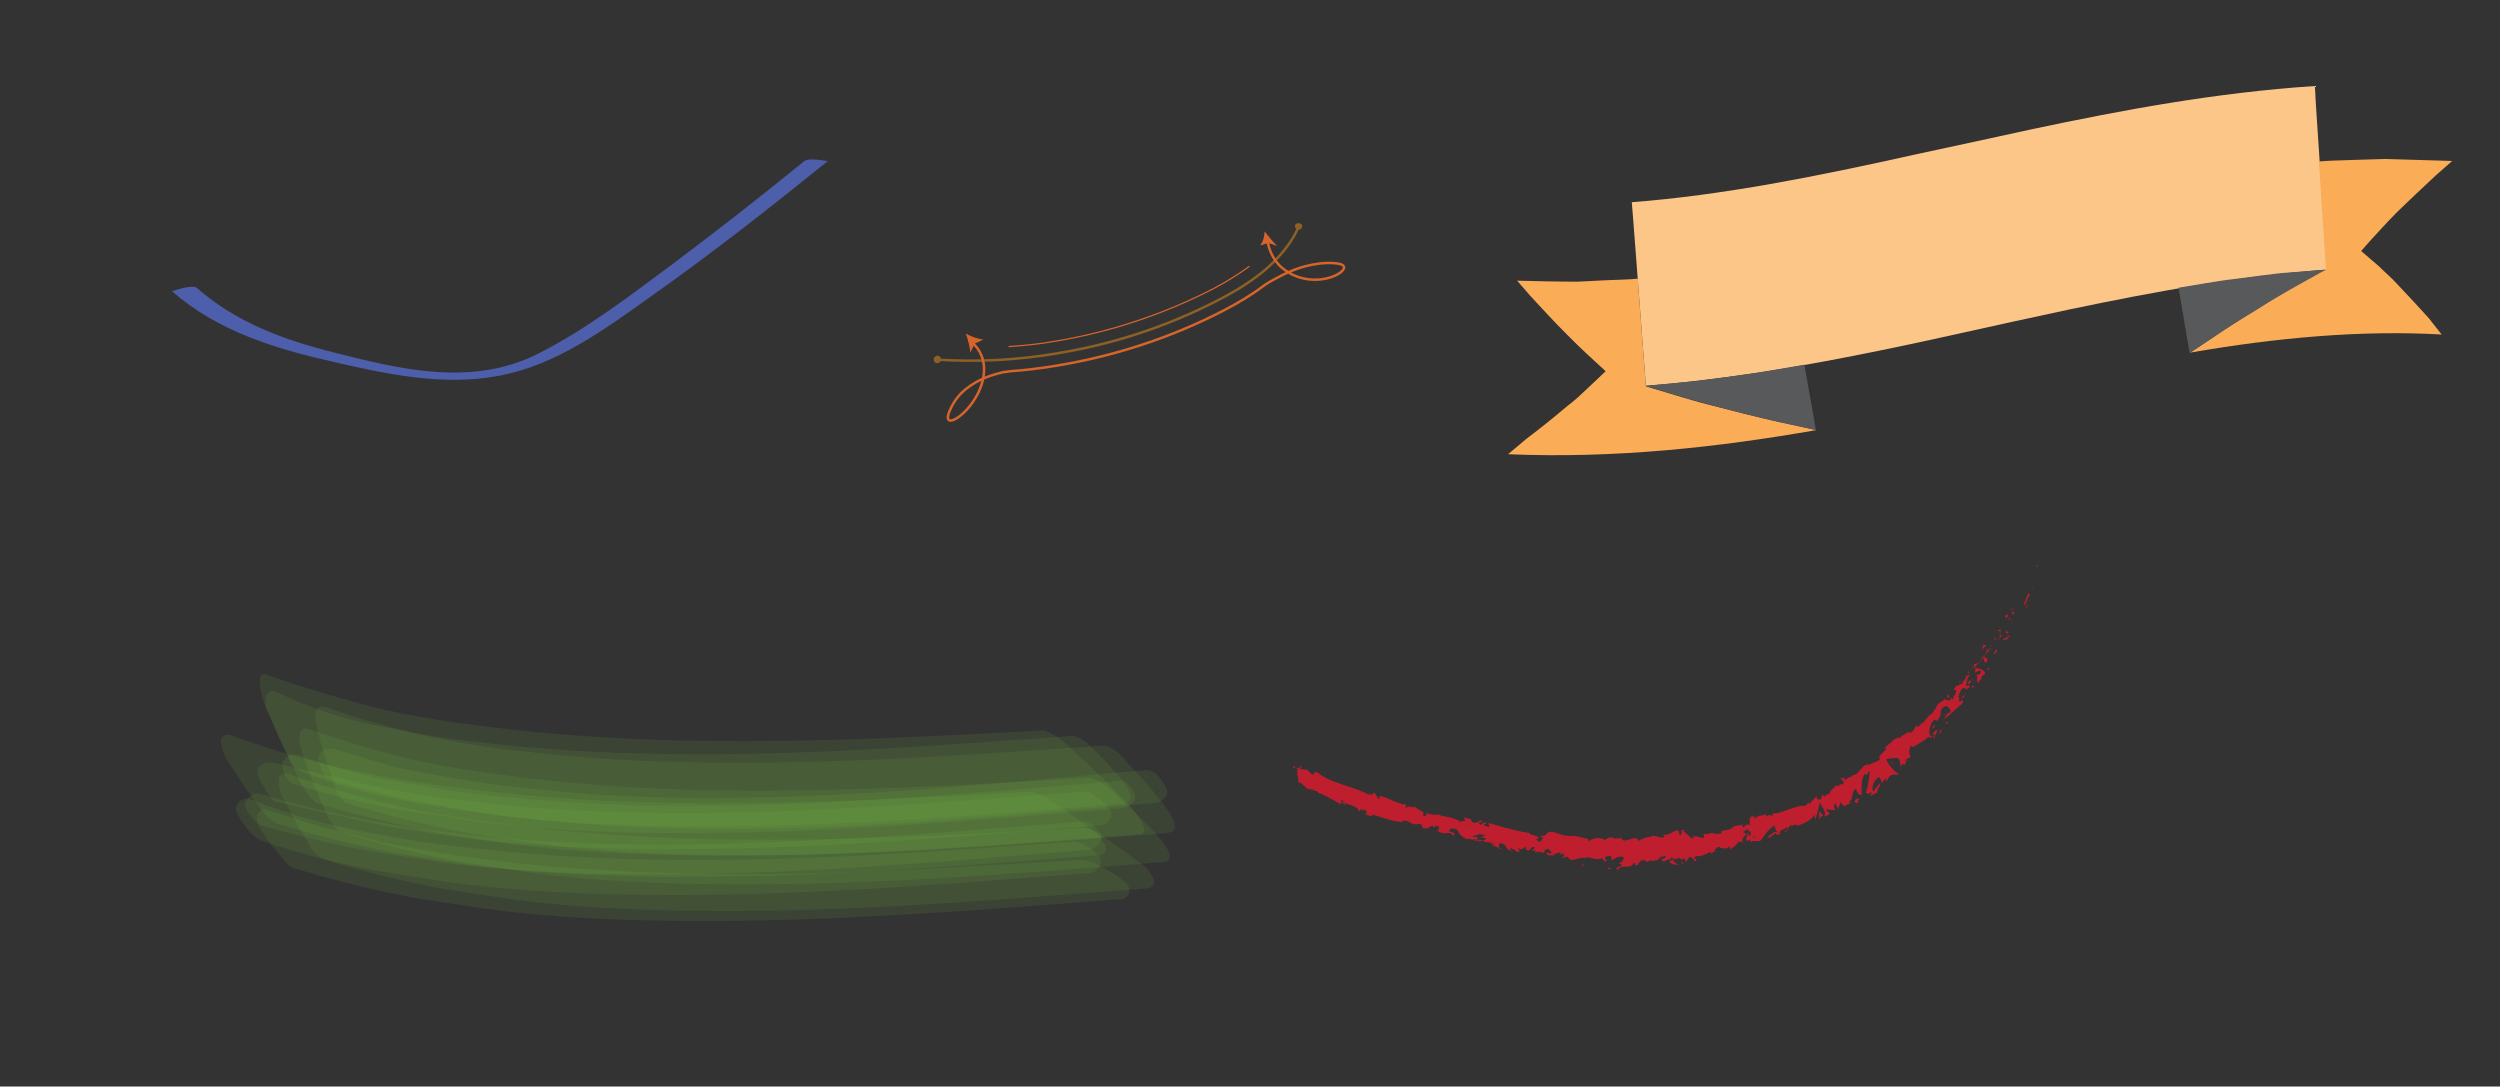 <?xml version="1.0" encoding="utf-8"?>
<!-- Generator: Adobe Illustrator 21.0.2, SVG Export Plug-In . SVG Version: 6.00 Build 0)  -->
<svg version="1.1" id="Layer_1" xmlns="http://www.w3.org/2000/svg" xmlns:xlink="http://www.w3.org/1999/xlink" x="0px" y="0px"
	 viewBox="0 0 497 216" style="enable-background:new 0 0 497 216;" xml:space="preserve">
<rect x="0" y="0" width="497" height="216" fill="#333333" stroke="none"/>
<style type="text/css">
	.st0{fill:none;stroke:#D7642A;stroke-width:0.25;stroke-linecap:round;stroke-linejoin:round;}
	.st1{fill:none;stroke:#8D6025;stroke-width:0.5;stroke-linecap:round;stroke-linejoin:round;}
	.st2{fill:#8D6025;}
	.st3{fill:none;stroke:#D7642A;stroke-width:0.5;}
	.st4{fill:#D7642A;}
	.st5{fill:#BE1E2D;}
	.st6{opacity:0.109;fill:#7AC143;}
	.st7{fill:#4D5EAB;}
	.st8{fill:#FAAC56;}
	.st9{fill:#FDC689;}
	.st10{fill:#58595B;}
	.st11{fill:none;stroke:#FFFFFF;stroke-miterlimit:10;}
</style>
<g>
	<g>
		<path class="st0" d="M248.3,53c-2.2,1.6-4.6,3.1-7.1,4.4c-9.9,5.1-20.7,8.7-31.8,10.5c-2.9,0.5-5.8,0.8-8.8,1"/>
		<g>
			<g>
				<path class="st1" d="M258.2,45c-1.3,3.1-3.6,5.9-6.4,8.4c-2.8,2.4-6,4.4-9.5,6.2c-10.2,5.3-21.2,8.9-32.5,10.7
					c-7.7,1.3-15.6,1.7-23.5,1.2"/>
				<g>
					<path class="st2" d="M257.5,44.7c0.1-0.3,0.6-0.4,0.9-0.3c0.4,0.1,0.6,0.5,0.4,0.9c-0.1,0.3-0.6,0.5-0.9,0.3
						C257.5,45.4,257.3,45,257.5,44.7z"/>
				</g>
				<g>
					<path class="st2" d="M186.4,70.7c-0.4,0-0.7,0.3-0.8,0.7c0,0.4,0.3,0.8,0.7,0.8c0.4,0,0.8-0.3,0.8-0.7
						C187.1,71.1,186.8,70.7,186.4,70.7z"/>
				</g>
			</g>
		</g>
		<g>
			<g>
				<path class="st3" d="M252,48l0.1,0.5c0.5,2.2,1.7,4.1,3.5,5.3c1.8,1.3,4.1,1.9,6.3,1.8c2.2-0.1,4.1-0.9,4.9-1.7
					c0.8-0.8,0.5-1.5-1.8-1.6c-2-0.1-3.8,0.2-5.4,0.6c-1.6,0.4-3,1-4.3,1.6c-1.2,0.6-2.3,1.2-3,1.6c-0.7,0.4-1.2,0.8-1.2,0.8
					c-2.4,1.8-5.1,3.4-7.8,4.8c-10.4,5.4-21.7,9.1-33.3,11c-3,0.5-6.1,0.9-9.2,1.1c0,0-0.5,0.1-1.4,0.2c-0.9,0.2-2,0.5-3.3,1
					c-1.3,0.5-2.6,1.2-3.9,2.2c-1.3,1-2.4,2.3-3.2,4c-1.9,3.9,1.4,2.6,3.9-0.6c2.6-3.3,4.2-8.5,0.8-12.1l-0.4-0.4"/>
				<g>
					<path class="st4" d="M251.4,46c0,0.9-0.3,2.1-0.9,2.8c0.5-0.1,1-0.3,1.6-0.5c0.6,0.2,1.2,0.4,1.8,0.6
						C253.1,48.1,252.1,46.9,251.4,46z"/>
				</g>
				<g>
					<path class="st4" d="M192,66.3c1,0.6,2.4,1.1,3.5,1.2l-1.7,0.8l-0.9,1.8C192.8,68.9,192.4,67.4,192,66.3z"/>
				</g>
			</g>
		</g>
	</g>
</g>
<g>
	<g>
		<g>
			<g>
				<g>
					<path class="st5" d="M405.1,112.7c0.1-0.2-0.3-0.3-0.3-0.4C404.7,112.7,405.2,112.7,405.1,112.7z"/>
					<path class="st5" d="M404.1,116.9l-0.1-0.1c0,0.3,0.1,0.5,0.1,0.7C404.1,117.3,404.1,117.1,404.1,116.9z"/>
					<path class="st5" d="M402.2,120.3c0.8,0,0.6-1.3,1.2-1.8l0.2,0l-0.3-0.6C402.8,118.7,402.6,119.9,402.2,120.3z"/>
					<path class="st5" d="M399.8,121.3c0.3,0,0,0.5,0.3-0.4c-0.1,0-0.1,0-0.1,0C400,121.1,399.9,121.2,399.8,121.3z"/>
					<path class="st5" d="M400,121C400.2,120.6,399.7,121.1,400,121L400,121z"/>
					<path class="st5" d="M399.1,122.7l0.1-0.6c-0.2,0-0.5,0.4-0.5,0.2C398.5,122.8,398.7,122.8,399.1,122.7z"/>
					<path class="st5" d="M399.3,123.4l0.1-0.3C399.3,123.1,399.2,123.1,399.3,123.4z"/>
					<path class="st5" d="M399.5,122.5l-0.1,0.6c0.1,0,0.3,0.1,0.1-0.3C399.6,123,399.5,122.8,399.5,122.5z"/>
					<path class="st5" d="M399.8,122.2c0.3-0.2,0.6-0.5,0.5,0.1C400.7,121.4,400.2,121.3,399.8,122.2z"/>
					<path class="st5" d="M402.7,120.8l0.4-0.3l0-0.4C403.1,120.4,402.5,120.8,402.7,120.8z"/>
					<path class="st5" d="M397,125.3c0.1,0.1,0.4,0.1,0.6,0.2l0.1-0.4C397.5,125.1,397.2,125.4,397,125.3z"/>
					<path class="st5" d="M397.6,125.4l-0.1,0.6C397.8,125.6,397.8,125.5,397.6,125.4z"/>
					<polygon class="st5" points="399.9,123.9 400,122.8 399.8,124.1 					"/>
					<polygon class="st5" points="395.7,127.1 395.6,126.7 395.7,127.5 					"/>
					<path class="st5" d="M394.9,128.4c-0.1-0.4-0.6,0-0.6-0.3c-0.2,0.4-0.2,0.8-0.2,1.2C394.2,128.9,394.4,128.6,394.9,128.4z"/>
					<path class="st5" d="M394,129.8c0-0.2,0-0.4,0.1-0.6C394,129.4,394,129.6,394,129.8z"/>
					<path class="st5" d="M396.9,126.9c-0.1,0-0.3-0.1-0.6,0.1l0.5,0.1C396.8,127,396.8,126.9,396.9,126.9z"/>
					<path class="st5" d="M396.7,127.1L396.7,127.1c-0.2,0.2-0.3,0.3-0.3,0.4C396.5,127.4,396.5,127.3,396.7,127.1z"/>
					<path class="st5" d="M396.9,126.8L396.9,126.8C396.9,126.9,396.9,126.9,396.9,126.8z"/>
					<path class="st5" d="M398.8,125c0,0.4-0.2,1.2,0.5,0.8C399.2,125.4,398.7,125.7,398.8,125z"/>
					<path class="st5" d="M397.5,126.9l0.4-0.5c-0.1-0.1-0.3-0.1-0.3-0.3L397.5,126.9z"/>
					<polygon class="st5" points="397.4,127.2 397.5,126.9 397.3,127.1 					"/>
					<path class="st5" d="M395,129.2c0,0.3-0.2,0.6-0.4,0.9c0.3-0.2,0.6-0.5,0.8-0.8C395.3,129.2,395.2,128.9,395,129.2z"/>
					<path class="st5" d="M395.9,128.2L395.9,128.2C395.9,128.3,395.9,128.2,395.9,128.2z"/>
					<polygon class="st5" points="392.6,132.7 392.7,132.7 392.6,132.7 					"/>
					<path class="st5" d="M395.5,129.3c0.2-0.2,0.2-0.4,0.2-0.6c-0.1,0.2-0.2,0.4-0.3,0.6C395.4,129.3,395.4,129.4,395.5,129.3z"/>
					<path class="st5" d="M393.6,130.7c0.2-0.1,0.3-0.1,0.5-0.2C393.9,130.5,393.5,130.6,393.6,130.7z"/>
					<path class="st5" d="M395.7,128.3C395.7,128.3,395.7,128.3,395.7,128.3C395.6,128.3,395.6,128.3,395.7,128.3z"/>
					<path class="st5" d="M395.7,128.3c0,0.1,0,0.3,0,0.4c0.1-0.2,0.1-0.3,0.2-0.4C395.8,128.3,395.8,128.3,395.7,128.3z"/>
					<path class="st5" d="M394,135.3c-0.3-0.3-0.1-1.1,0.6-1.3c0.2-0.7-1.1-1.2-2-1.2c0.1,0.1,0.2,0.2,0,0.9c0.3,0,1.3-0.8,1.2-0.1
						c-0.4,0.8-0.6,0.4-1,0.6c0.6,0-0.1,1.3,0.5,1.6l0.3-0.7C393.9,135,393.8,135.3,394,135.3z"/>
					<path class="st5" d="M393.4,131.8l0.1-0.2c-0.2,0.2-0.5,0.3-1,0.4c-0.1,0.4-0.1,0.6,0,0.7c0.3-0.3,0.6-0.6,0.8-1L393.4,131.8z"
						/>
					<path class="st5" d="M394.3,130.7c0.2,0.4,0,1,0.6,1c0.4-0.6,0-0.6,0.2-1.1C394.4,131.6,395,130.1,394.3,130.7
						c0.1-0.2,0.2-0.4,0.4-0.6c-0.2,0.1-0.4,0.3-0.5,0.4c0,0,0,0,0,0l0,0l0,0c0.1,0,0.1,0,0.1,0c0,0,0,0,0,0
						C394.2,130.6,394.2,130.6,394.3,130.7c-0.3,0.2-0.1,0-0.1-0.1c0,0,0,0,0-0.1l0,0l-0.6,1.1C393.8,131.4,394,131.2,394.3,130.7z"
						/>
					<path class="st5" d="M399.6,126.9c-0.1,0-0.1,0-0.1,0C399.5,126.9,399.6,127,399.6,126.9z"/>
					<path class="st5" d="M399.1,127.1c0-0.1-0.1-0.3,0.1-0.5c0.3-0.1,0.2,0.1,0.3,0.2c0-0.2,0.1-0.7-0.4-0.3l0,0.1
						c-0.4,0.3-1.2,0.6-1.2,0.5C398.3,127.2,398.6,127.2,399.1,127.1z"/>
					<path class="st5" d="M396.8,129.1l-0.5,0.9l0.6-0.2l-0.2-0.1C397.2,129.3,396.9,129.2,396.8,129.1z"/>
					<polygon class="st5" points="392.3,132.7 392.1,132.3 392.2,133.2 					"/>
					<polygon class="st5" points="391.5,133.7 391.2,133.4 391.2,133.9 					"/>
					<path class="st5" d="M327.2,171.3l-0.3,0.1C327,171.4,327.1,171.3,327.2,171.3z"/>
					<path class="st5" d="M329.5,171.2l0-0.2C329.4,171.1,329.4,171.2,329.5,171.2z"/>
					<path class="st5" d="M367,154.8c-0.6-0.1-1.3-0.3-1,0l0.3,0.3C366.6,154.9,366.8,154.8,367,154.8z"/>
					<path class="st5" d="M347.3,165.9c0.1,0,0.1,0.1,0.2,0.1c0.1-0.2,0.1-0.3,0.2-0.5C347.5,165.6,347.4,165.8,347.3,165.9z"/>
					<path class="st5" d="M347.4,167.7l-0.7-0.1C346.9,167.6,347.1,167.7,347.4,167.7z"/>
					<path class="st5" d="M314.8,171.7l-0.4,0.4C315,172.2,314.7,171.9,314.8,171.7z"/>
					<path class="st5" d="M382.3,143.7c-0.4,0.1-0.7,0.3-0.9,0.4C381.9,144,382.4,144,382.3,143.7z"/>
					<path class="st5" d="M327.8,166.6c-0.2,0.1-0.3,0.2-0.2,0.3C327.8,166.8,327.9,166.8,327.8,166.6z"/>
					<path class="st5" d="M380.6,144.8c0.1,0,0.1,0,0.2-0.1c0.2-0.2,0.3-0.5,0.6-0.7C381,144.2,380.7,144.4,380.6,144.8z"/>
					<path class="st5" d="M271.1,162.4C271.1,162.4,271.1,162.3,271.1,162.4C271,162.4,271.1,162.4,271.1,162.4z"/>
					<path class="st5" d="M260.5,153.9c0.1,0,0.3,0.1,0.5,0.2C261,154,260.8,153.9,260.5,153.9z"/>
					<path class="st5" d="M387.9,137.6C388,137.4,387.9,137.6,387.9,137.6L387.9,137.6z"/>
					<path class="st5" d="M390.1,137.8c0,0.1,0,0.2,0.1,0.2C390.1,137.9,390.1,137.8,390.1,137.8z"/>
					<path class="st5" d="M380.2,148.7L380.2,148.7C380.3,148.7,380.2,148.7,380.2,148.7z"/>
					<path class="st5" d="M388.3,137.4c-0.1,0-0.2,0.1-0.3,0.2C388,137.6,388.1,137.5,388.3,137.4z"/>
					<path class="st5" d="M388.1,137.3c0.1-0.1,0.1-0.1,0.2-0.2C388.3,137.1,388.2,137.1,388.1,137.3z"/>
					<path class="st5" d="M387.6,137.9c0.1-0.1,0.2-0.2,0.3-0.3c-0.1,0-0.1,0-0.1,0C387.8,137.7,387.7,137.8,387.6,137.9z"/>
					<path class="st5" d="M294.4,167.5C294.4,167.5,294.4,167.5,294.4,167.5C294,167.6,294.2,167.6,294.4,167.5z"/>
					<path class="st5" d="M362.5,162.3C362.5,162.3,362.5,162.3,362.5,162.3C362.5,162.3,362.5,162.3,362.5,162.3L362.5,162.3z"/>
					<path class="st5" d="M361.7,163c0.2-0.7,0.4-0.7,0.8-0.8l-0.9-1L361.7,163z"/>
					<path class="st5" d="M321.8,171.6l0.7,0.4c-0.9,0.6-1.6,0.4-0.8,1c0.1-0.7,0.8-0.7,1.5-0.7c0.7,0,1.5-0.1,1.5-0.8l0.5,0.3
						c-0.1,0-0.2,0.1-0.3,0.1c1,0.6,0.7-1,1.9-0.9c0.4,0.1,0.7,0.3,0.5,0.4l0.9-0.4c0.3,0,0.2,0.3-0.1,0.2l1.4-0.2l0,0
						c0.2-0.2,0.6-0.6,0.8-0.8c0.4,0.2-0.2,0.2-0.1,0.3l0.8-0.4c0.4,0.3-0.3,0.7-0.8,0.7c0.9,1.3,0.6-0.4,2.3,0.2l-0.7,0.3
						c0.6,0.7,1.1,0.4,2.1,0.8c-0.2-0.2-1.9-1-1-1.4c0.3,0.1,0.6,0.1,1-0.2c0.1,0.5,0.5,0.3,1.1,0.2l0,0.6c0.6-0.2,0.5-0.6,0.8-0.9
						c0.7,0,0.9,0.4,1.1,0.8c1.1-0.1-0.9-0.7,0.4-1c1,0.1,1.6-0.3,2.6-0.8c0.7,0.1,0,0.4,0.2,0.5l0.5-0.6c0.1,0,0.1,0.1,0.1,0.2
						c0.4-0.3-0.1-0.6,0.6-0.9c0-0.4,0.5-0.2,1,0c0.5,0.1,1.1,0.2,1.5-0.3c0.3,0.1,0,0.4,0.1,0.6c1.1-0.8,1-0.6,1.8-1.6l1,0.2
						c-0.8-0.3-0.1-1.1,0.5-1.7c-0.3-0.2-0.5-0.3-0.7-0.4l1-0.6c0.2,0.1,0.1,0.3,0,0.6c0.1-0.1,0.1-0.1,0.2-0.2
						c0.5,0.1,0.4,0.5,0.2,1c-0.2-0.1-0.3-0.2-0.5-0.3c-0.2,0.4-0.3,0.9-0.2,1.3c0.1-0.1,0.2-0.2,0.3-0.3c0,0.1-0.1,0.2,0,0.3
						c0.1,0.1,0.1-0.1,0.3-0.3l0.5,0.6l0-0.3l1.6,0c0.9-1,1.4-2.3,3-3.1c-0.2,0.6,0.2,0.8,0.4,1.4c-0.7-0.5-1.2,0.7-2.1,0.8
						c0.5-0.1,0.5,0.2,0.4,0.4l1.4-1.1c0.1,0.5,0.5,0.3,0.9,0.3c-0.6-0.8,0.9-1,1.4-1.5c0.2,0.3,0.1,0.7-0.7,0.9
						c1.1,0.4,0.7-1.5,1.7-1.2c-0.2,0.1-0.3,0.1-0.3,0.3c0.3-0.4,1.4-0.6,1.3-0.3l-0.2,0.1c1.3-0.3,3.7-1.5,3.5-2.4
						c0.1,0.1,0.3,1,0.3,1.2c0.3-1.2,0.6-2.4,0.9-3.5c0.1,0.7,1.6,2,0.8,2.8c0.3,0,0.7-0.1,1.2-0.6c-0.2,0-0.9-0.7-0.7-0.9
						c1.1,0.4,0.7,0.1,1.9,0.3c-0.4,0-0.6-1.2-0.1-1.4c0,0.2,0.6,1,0.5,1.2l0.6-1.6c-0.2,0.3,0.4,0.9,0.8,1c-0.2-0.1,1-0.5,1.2-0.8
						c-0.2,0-0.4,0-0.6,0c1.3-0.5,0.4-2.1,1.6-2.7c0,0.3,0.4,1.4,1.1,1.2c0-0.7-0.2-3.1,0.6-4.1l0.4,0.1l0.6-0.8
						c0,1-0.4,3.5-0.8,4.5c0.6,0,0.3,0.3,1-0.2c0.4,0.1-0.1,0.6-0.3,0.8c0.6-0.3,1.1-0.5,1.7-0.8c-0.4-0.5,0.8-1.4,0.4-1.8l-1.3,1.7
						c-0.4-0.5-0.1-2.2,1.1-2.9c0.4,0,0.5,1.1,0.6,1.3c0-0.3,0.8-1.1,1-1l-0.3,0.6c0.7-0.2,0.5-1.4,1.6-1.4c0.3-0.1,1.2,0.2,1-0.2
						c-0.8-0.3-2.3-2.2-2.4-2.9c0.1,0,1.7-0.3,2.2-0.2c0.8,0.2,0.3,1.6,0.9,1.7c-0.1-0.2,0-0.5,0-0.6c0.3-0.1,0.2,0.5,0.7,0.1
						c-0.3-0.6,1.2-0.8-0.1-0.7c0.4-0.5,0.7-0.3,1.2-0.8c-0.5-0.2-0.4-1.6,0-2.2c0.1,0.2,0.3,0.2,0.5,0.3c1.1-0.8,1.9-1,2.8-1.9
						c0.2,0,0.8-0.2,0.8,0.2c0.1-0.2,0-0.5,0.3-0.8c1-0.1-0.6,0.7,0.3,0.8c-0.2-0.3,0.4-1.1,0.6-1.6c-0.5-0.3-1,0.8-1.3,1.3
						c-0.6-0.6-0.4-1.9,0.3-3.1c0.6-0.8,0.7,0.1,0.8-0.1c1.5-1.3,0.1-2.2,1.7-2.9c0.8-0.1,0.8,0.7,1.2,0.9c-0.5,0.7-1.2,0.7-1.6,1.1
						l0.7-0.3c-0.1,0.3-0.4,0.8-0.7,0.9c0.7-0.1,2.5-2.2,3.8-3.1c0.1-0.3,0.2-0.8-0.1-0.8l-0.3,0.4c-0.6,0,0.2-1.1-0.4-0.8
						c0.2-0.7,0.3-1.5,1.1-2l0.6,0.3c-0.1-0.1-0.7,0.2-0.7,0.5c0-0.5,1.6-0.5,1.2-1.3c-0.2,0.1-0.5,0.1-0.7,0.2
						c0.2-0.7,0.2-1.7,0.8-2.2c-0.7-0.1-0.1,0.2-1,0.2c1,0.2-1.3,1.5-0.1,1.5c-1-0.1-0.9,0.5-2,0.6c0.2,0.1,0.5,0.1-0.1,0.5
						c0,0.1,0,0.2,0,0.2c0,0,0,0,0,0l0,0c0,0,0,0,0,0c0.2-0.1,0.3-0.1,0.5,0c0.1,0.6-0.6,1.3-0.7,1.8c-0.3,0.2-0.1-0.3-0.4-0.3
						l-0.1,0.6c-0.4-0.3-1.3,0.2-0.8-0.6l-0.6,0.6c-0.5,0.2-1.1,0.6-1.2,1c-0.3,0.2-0.3,1-0.4,0.6l-0.7,1.1l-0.1-0.1
						c-1,0.8-1.5,2.3-3.1,2.7c-0.2,0.4-0.5,0.8-1.1,1.1l-0.4-0.2c-0.3,0.5-1.5,0.7-1.5,1.2c-0.6-0.2-1.1,0.2-1.6,0.6
						c-0.5,0.5-1.1,1-1.5,1.3l0.3,0.4c-0.6,0.4-1,0.9-1.5,1.5l0.3,0.3c-0.4,0.7-1.7,0.8-2.6,1.4c0-0.2,0.2-0.3,0.5-0.3
						c-1.7-0.1-2,2.2-3.4,2.2c-0.2,0.3-0.4,0.4-0.6,0.4c0,0,0,0,0.1-0.1c0,0-0.1,0-0.1,0.1c-0.2,0-0.3,0-0.5,0c0.2,0,0.3,0,0.4,0
						c-0.2,0.1-0.5,0.4-0.7,0.6l-0.4-0.3c0,0,0,0-0.1,0.1c-0.4,0-0.1,0.3,0.2,0.6c-0.1,0.2-0.2,0.3-0.3,0.5
						c-0.6-0.5-0.7,0.7-1.4,0.1c0,0.5-1.4,1.1-1.2,1.9c-0.1-0.1-0.2-0.1,0-0.2c-0.4,0.1-0.8,0.2-1,0.6l-0.4-0.5
						c-0.1,0.4-0.3,0.8-0.4,1.1c-0.6-0.1-0.9-0.2-0.7-0.9c-0.8,1.2-0.8,0.7-1.5,1.8l-0.1-0.4c-0.3,0.2-0.7,0.9-1,0.7
						c-0.5-0.1-1.5,0.2-2.7,0.6c-1.2,0.4-2.4,1-3.6,0.9c0.8,1-1.1-0.2-0.9,0.7c-0.2-0.2-0.5-0.3-0.3-0.6c-1,0.6-1.7,0.1-2.2,1
						c-0.2-0.2,0.1-0.5,0-0.6c-0.1,0.1-0.3,0.3-0.4,0.2c-0.2-0.1,0.1-0.3,0.2-0.4c-1.1,0.4-0.9,1.2-0.8,2c-0.7-0.2-0.9-0.1-1.2,0.5
						c-0.3-0.2-0.7-0.4,0-0.6c-0.4,0.1-2.5,0.2-2.3,0.8c-0.2-0.1-0.6,0.1-0.6,0.2c-0.9,0.2-1,0.1-1.8,0.4l0.3,0
						c-0.2,0.8-0.7,0.3-1.4,0.5l0-0.1c-1.7-0.3-0.7,0.4-2.3,0l0.2,0.5c0,1-1.5-0.4-2.4,0.2l0.4,0.2c-0.5,0.5-1.6-1.2-2.1-1.3
						c-0.1-0.1,0.2-0.2,0.3-0.2c-1.4-0.5-0.1,0.6-1.1,0.9c-0.2-0.3,0.1-0.9-0.5-0.9c-0.4-0.2-1.8,1.3-2.8,0.7c0.2,0.2,0.4,0.5,0,0.7
						c-0.7,0.2-2-0.9-2.6,0c-0.1-0.1-0.1-0.1-0.1-0.2c-0.5,0.2-1.7,0.4-2.1,0.9c-0.3-0.8-1.1-0.6-1.9-0.3c-0.8,0.2-1.5,0.4-1.5-0.3
						l-1.7,0.1l0-0.2c-1.1-0.1-1.4,0.3-1.8,0.6c-0.2-0.1-0.1-0.2,0-0.3c-1.6-0.3-1.7-0.3-3.1,0.4l-0.1-0.5c-0.4,0.3-2.2-0.9-3.8-0.4
						c0-0.1,0.1-0.1,0.2-0.2c-1.8,0.4-3.9-1.8-4.8-0.1l-1.2,0.3c1.5,0.3-0.3,0.8,0.3,1.1c-0.6,0-1.4-0.7-0.7-0.7l0.1,0.1
						c0.4-0.9-1.8-0.6-1.7-1.2c-1.4-0.2-2.8-0.5-4.2-0.9c-1.4-0.3-2.7-0.8-4-1.1l0.2,0.8l-0.9-0.2c-0.2-0.2-0.2-0.6,0.4-0.5
						c-0.3-0.5-1.2,0.1-1.2,0.3c-1.2-0.5,0.7-0.7,0.3-0.8l-0.6-0.1l0.1,0.1c-0.5,0.2-0.6,0.5-1.4,0.3c-0.5-0.3-0.2-0.5-0.4-0.6
						c0-0.1,0-0.1-0.3-0.1l-1.1-0.3l0.3,0.7c-0.6,0.2-1.1-0.3-0.7,0.5c-0.6-1.2-4.3-1.4-4.7-1.8c-0.8,0.2-1.5,0-2.4-0.3
						c0.2,0.2,0.1,0.8-0.6,0.6c0.6-1.2-1.2-0.9-1.6-2c0.4,0.8-2.2-0.5-1.6,0.6c-0.6-0.3,0.1-0.5-0.3-0.9c-1.6,0-3.2-1.3-5.1-1.7
						c-0.1,0.2,0.1,0.5-0.3,0.6l-0.7-1.2c-0.4,0-0.7,0.9-1.1,0c0,0.2,0.1,0.4-0.1,0.4c-1.7-1-3.5-1.4-5.4-2.1
						c-1.8-0.6-3.7-1.3-5.2-2.7c0.4,0.5,0,0.4-0.3,0.3c0.2,0.2-0.2,0.4-0.2,0.6l-1.3-1.2c-0.5,0.5-1.6-0.6-2-0.1l0.5,0.1
						c-0.9,0.4,0.3,1.9-0.2,2.7c1-0.5,1.4,1.9,3,1.2c0.2,0.3-0.3,0.2-0.3,0.5c0.4-0.3,0.8-0.2,1.4,0.2l-0.1,0.1
						c1.9,0.6,2.6,1.3,4.6,2.3l0-0.5c0.4,0.2,0.5,0.4,0.7,0.6c0.8-0.5-1.3-0.5-0.5-1.1c0.3,1.2,3.2,1.1,3.3,2.3
						c0.7,0.2,0-0.6,0.7-0.3l0.1,0.3l0.3-0.3c0.4,0.2,0.6,0.6,0.5,0.9c-0.1-0.1-0.3,0-0.5-0.1c0.5,0.5,1.7,0.5,1.9,0.6l-0.6-0.4
						c2,0.4,4.3,1.5,6.4,1.5l-0.1-0.3c1.6,0,1.1,0.6,2.7,0.8l-0.1,0c0.4-0.1,0.8-0.1,1.3,0c-0.5,0.1,0.6,0.7,0,0.8
						c1.7,0,0.9-0.1,2.1-0.6l0.1,0.4c0.4-0.2,0.5-0.4,1.3-0.3c-0.7,0.1,0.4,0.7-0.5,0.9c1.5,1.2,2.7-0.2,3.2,1.1
						c1-0.8-1.3-0.9-0.8-1c-0.3-0.4,0.8-0.6,1.3-0.4c0.5,0.1,0.6,1.5,2,1.8c-0.1,0-0.2,0-0.3,0c0.5,0.4,1.1-0.1,1.6,0.4
						c0.5-0.5,0.8,0.2,1.1-0.6l-1.3-0.1c0.8-0.1,1.6-0.8,2.7-0.2c-0.1,0.1-0.5,0.3-0.8,0.3c0.3,0.3,0.7,0,1,0.3
						c-0.3,0.8-1.6-0.1-2.4,0.3c0.3,0.4,1.6-0.3,1,0.5c0.8-1,1.3,0.4,2.4-0.2l-0.1,0.5c0.2,0,0.5-0.2,0.8-0.1l-0.6,0.5
						c0.8-0.4,1.4,0.8,2.2,0.6c-1.5-0.3-0.2-0.6-0.8-1.1c2-0.3,0.9,1.4,3,1.5c-0.3,0-1-0.4-0.5-0.6c0.4,0.2,0.9,0.4,1.1,0.7
						c1.4,0.1-0.1-0.5,0.5-0.7c0.4,0.6,0.7-0.1,1.4-0.2l-0.1,0.5c1.5,0.5,0.6-0.9,1.9-0.4l-0.7,0.6c0.3,0,0.5,0,0.8-0.1l-0.2,0.5
						c0.9-0.3,1.1-0.2,1.9,0.1c-0.1-0.4,0.2-0.9,0.9-0.8c0.5,0.3-0.3,0.4,0.7,0.5c-0.3,0.3-0.5,0.6-0.9,0.1
						c-0.1,0.2-0.3,0.3-0.3,0.4c0.5,0.4,1.3,0.2,1.7,0.3c-0.1,0-0.3-0.1-0.4-0.2l1.5-0.5c0.2,0.2,0,0.3-0.2,0.5c0.3,0,0.5-0.2,1-0.2
						c-0.1,0.4-0.2,0.8-0.8,0.9c0.5-0.1,1-0.2,1.4-0.3c0.1,0.2,0.7,0.5,0.5,0.6c0.8,0.3,2-0.6,3-0.3c0.1-0.1,0.2-0.1,0.4-0.2
						c1,0.1,1.8,0.7,3,0.2l0.6,0.7c0.9-0.2-0.9-0.9,0.6-1.1c1.1-0.2,0.4,0.6,0.8,0.8c0.5-0.3,1.4-1.1,2.4-0.5
						C322.3,171.6,322.1,171.5,321.8,171.6z M332.8,170.7c-0.2,0.1-0.6,0.5-0.8,0.2C332.2,170.3,332.4,170.5,332.8,170.7z
						 M349.1,166.3c-0.1,0.2-0.4,0.2-0.7,0.1C348.6,166.3,348.8,166.3,349.1,166.3z M386,140.1L386,140.1
						C385.6,140.3,385.7,140.3,386,140.1z M386.9,139.6c0-0.1,0-0.2-0.1-0.2c0,0.1-0.1,0.3-0.3,0.4
						C386.6,139.9,386.7,139.9,386.9,139.6z M292.1,163.7l0.2,0.2C291.8,163.9,291.9,163.8,292.1,163.7z"/>
					<path class="st5" d="M347.4,167.5c-0.1-0.1-0.1-0.1-0.2-0.2C347.2,167.4,347.2,167.4,347.4,167.5z"/>
					<path class="st5" d="M314.9,171.6L314.9,171.6C314.8,171.6,314.8,171.7,314.9,171.6L314.9,171.6z"/>
					<path class="st5" d="M378.3,152.6c-0.2,0.1-0.4,0.1-0.5,0C377.9,152.8,378,152.8,378.3,152.6z"/>
					<path class="st5" d="M389.7,135.3l-0.3,0.5c0.2-0.2,0.3-0.2,0.5-0.3C389.7,135.5,389.5,135.5,389.7,135.3z"/>
					<path class="st5" d="M395.4,133.1c0-0.1,0.1-0.2,0.1-0.3l-0.2-0.1C395.1,133,395,133.4,395.4,133.1z"/>
					<path class="st5" d="M391.2,135.9c0.3,0.2,0.5-0.2,0.7-0.5c0,0,0,0,0,0.1C391.5,135,391.4,135.5,391.2,135.9z"/>
					<path class="st5" d="M392,135.3c0.1-0.1,0.1-0.2,0.2-0.3C392.1,134.8,392.1,135.1,392,135.3z"/>
					<path class="st5" d="M387.5,138.5c0.2-0.1-0.3-0.4-0.1-0.4C387.2,137.6,386.9,139.5,387.5,138.5z"/>
					<polygon class="st5" points="392.5,136.5 392,136.3 392.1,136.8 					"/>
					<path class="st5" d="M389.9,138.9l0.6-0.4c-0.1,0,0-0.1,0-0.3C390.2,138.5,389.8,138.8,389.9,138.9z"/>
					<path class="st5" d="M390.5,138.2c0.2-0.2,0.3-0.3,0.3-0.5C390.7,137.8,390.6,138,390.5,138.2z"/>
					<polygon class="st5" points="392,137.4 391.8,137.5 391.4,137.8 					"/>
					<path class="st5" d="M384.6,144.1l-0.5,0.6c0.1,0.2,0.3,0.1,0.4-0.1C384.6,144.4,384.8,144.2,384.6,144.1z"/>
					<path class="st5" d="M387.2,143.5c-0.2,0.1-0.3,0-0.5,0l0.4,0.5L387.2,143.5z"/>
					<path class="st5" d="M385.7,145.2c0.1,0.2-0.5,1.1,0.2,0.4C385.8,145.4,386.3,144.8,385.7,145.2z"/>
					<polygon class="st5" points="376.3,152 376.4,151.9 375.8,151.1 					"/>
					<path class="st5" d="M369,159.7c0.9-0.3-0.1-0.7,0.7-0.8c0.1-0.3-0.7,0.1-0.6-0.2C368.8,159.2,368.5,159.2,369,159.7z"/>
					<path class="st5" d="M369.1,158.7c0.1-0.1,0.1-0.2,0.2-0.3C369.2,158.5,369.1,158.6,369.1,158.7z"/>
					<polygon class="st5" points="258.8,152.6 258.3,152.2 258.5,152.7 					"/>
					<path class="st5" d="M257.4,152.9l0.1-0.7l-0.5,0.4C257.2,152.7,257.4,152.7,257.4,152.9z"/>
					<path class="st5" d="M334.6,171.8l0-0.2c-0.1-0.2-0.3-0.2-0.5-0.2L334.6,171.8z"/>
					<polygon class="st5" points="326.5,172 326.6,172 326.3,171.4 					"/>
					<path class="st5" d="M319.7,172.8c0.3,0,0.6-0.1,0.9-0.1C320,172.8,319.6,172.1,319.7,172.8z"/>
				</g>
			</g>
		</g>
	</g>
</g>
<g>
	<g>
		<g>
			<path class="st6" d="M64.3,170.8c7.8,2.5,15.8,4.4,23.8,5.9c4.1,0.6,8.3,1.3,12.4,1.9c14.8,2.1,29.7,2.5,44.6,2.5
				c27.7,0,55.4-2.4,83.1-4.5c0.9-0.2,1.3-0.8,1.2-1.7c-0.6-1.5-1.6-2.7-3-3.5c-2.3-1.8-4.6-3.5-7.1-5.1c-1.3-1.1-2.7-1.7-4.3-1.7
				c-27,1.5-53.9,3-80.9,2c-12.3-0.5-24.6-1.4-36.8-3.2c-6.1-0.8-12.1-1.8-18-3.1c-7.5-1.8-14.9-3.9-22.1-6.5
				c-0.9-0.2-1.6,0.1-1.8,1c-0.1,1.7,0.4,3.2,1.3,4.6c1.3,2.7,2.8,5.3,4.4,7.8C61.7,168.9,62.8,170,64.3,170.8z"/>
			<path class="st6" d="M55.2,163.7c7.7,2.4,15.6,4.4,23.6,5.9c4.1,0.7,8.3,1.3,12.4,2c14.7,2.1,29.6,2.6,44.5,2.7
				c27.7,0.1,55.3-2.2,82.9-4.3c1-0.2,1.4-0.7,1.2-1.7c-0.7-1.6-1.8-2.8-3.3-3.7c-2.4-1.9-4.9-3.7-7.5-5.3c-1.3-1.1-2.8-1.8-4.5-1.9
				c-27.1,1.5-54.3,3-81.4,1.9c-12.4-0.5-24.8-1.6-37.1-3.4c-6.1-0.8-12.1-1.9-18.2-3.2c-7.5-1.8-14.9-4-22.2-6.6
				c-1-0.2-1.6,0.2-1.7,1.2c0.2,1.8,0.8,3.4,2,4.9c1.7,2.8,3.6,5.5,5.6,8.1C52.3,161.8,53.5,163,55.2,163.7z"/>
			<path class="st6" d="M58.1,155.7c7.9,2.5,15.9,4.4,24.1,5.7c4.2,0.6,8.3,1.2,12.5,1.9c14.9,2,29.9,2.4,44.9,2.3
				c27.9-0.2,55.6-2.6,83.4-4.9c1.1-0.1,2.7-1,2.7-2.3c0-0.9-1.7-3.3-2.7-3.2c-27.5,2.3-55,4.8-82.6,5c-12.8,0.1-25.5-0.3-38.2-1.6
				c-6.3-0.5-12.5-1.3-18.7-2.5c-8.3-1.1-16.3-3.1-24.2-6c-1.1-0.3-2.9,0.4-3.2,1.6C55.9,152.7,57.1,155.4,58.1,155.7z"/>
			<path class="st6" d="M62.8,159.6c7.8,2.3,15.6,4.3,23.6,5.8c4.1,0.7,8.2,1.3,12.4,2c14.7,2.1,29.6,2.6,44.4,2.7
				c27.6,0.1,55.2-2.1,82.7-4.2c1.2,0.2,1.7-0.3,1.5-1.5c-1-2.2-2.4-4.1-4.3-5.7c-3.1-3.3-6.3-6.4-9.7-9.4c-1.6-1.8-3.5-3.2-5.8-4.1
				c-26.3,1.4-52.6,2.8-79,1.8c-12-0.5-24-1.4-35.9-3.1c-5.9-0.7-11.8-1.8-17.6-3.1c-7.3-1.9-14.5-4-21.6-6.5
				c-1.1-0.6-1.7-0.3-1.9,0.9c0.1,2.4,0.7,4.6,1.9,6.7c1.7,4.1,3.5,8.1,5.5,12C59.8,156.1,61.1,158,62.8,159.6z"/>
			<path class="st6" d="M65.1,154.8c4.2,1.3,8.4,2.4,12.7,3.4c8.2,1.8,16.4,3.2,24.7,4.3c12.8,1.5,25.6,2.2,38.4,2.3
				c29.8,0.2,59.5-2.7,89.2-5.2c0.7-0.2,1.3-0.7,1.7-1.3c0.4-0.7,0.3-1.4-0.2-2c-0.7-1.5-2.1-3.4-3.9-3.2c-24.9,2.2-49.9,4.8-75,5.4
				c-12.6,0.3-25.2,0.2-37.7-0.8c-4.2-0.4-8.4-0.8-12.5-1.2c-8.2-1-16.4-2.4-24.5-4.1c0.3,0.1,0.6,0.1,0.8,0.2c-4-1.2-8-2.4-12-3.6
				c-1.1-0.3-2.9-0.2-3.4,1.2c-0.1,0.9,0,1.7,0.4,2.5C64.1,153.4,64.5,154.1,65.1,154.8z"/>
			<path class="st6" d="M52,164.1c7.9,2.3,15.8,4.1,23.9,5.5c4.2,0.6,8.3,1.3,12.5,1.9c14.9,2,29.9,2.4,44.9,2.3
				c27.9-0.2,55.6-2.6,83.4-4.9c1.1-0.1,2.4-1.6,2.2-2.8c-0.2-1.1-2.4-2.9-3.6-2.8c-27.6,2.2-55.1,4.5-82.8,4.6
				c-12.8,0-25.5-0.5-38.2-1.8c-6.3-0.6-12.5-1.4-18.7-2.6c-8.1-1.4-16.1-3.3-24-5.7c-1.2-0.3-2.8,0.9-2.9,2.2
				C48.8,161.2,50.8,163.8,52,164.1z"/>
			<path class="st6" d="M59.2,172.8c7.8,2.4,15.7,4.3,23.7,5.8c4.2,0.6,8.3,1.3,12.5,1.9c14.8,2.1,29.8,2.6,44.8,2.6
				c27.4,0,54.8-2.2,82.1-4.3c0.9,0.1,1.5-0.2,2-0.9c0.4-0.8,0.3-1.5-0.3-2.2c-1.2-1.1-2.6-2.1-4-2.8c-1.4-0.9-2.9-1.5-4.5-2
				c-17.3,1.1-34.6,2.1-52,2.7c0.4,0,0.8,0,1.3,0c-15.3,0.3-30.6,0.3-45.9-0.7c-6.3-0.3-12.6-0.9-18.9-1.6c-8.3-1-16.5-2.3-24.7-4
				c0.4,0.1,0.9,0.2,1.3,0.3c-4.4-1.1-8.7-2.2-13.1-3.3c0.4,0.1,0.9,0.3,1.3,0.4c-4-1.3-8-2.5-12-3.8c-0.9,0-1.4,0.5-1.7,1.3
				c-0.1,1.3,0.3,2.4,1.2,3.4c1.2,1.8,2.5,3.6,4,5.2C57,171.9,58,172.6,59.2,172.8z"/>
			<path class="st6" d="M68.7,159.6c7.7,2.4,15.6,4.3,23.6,5.9c4.1,0.6,8.3,1.3,12.4,1.9c14.7,2.1,29.6,2.6,44.5,2.6
				c27.7,0,55.2-2.3,82.8-4.4c3.8-0.3-0.4-5.2-1.1-6.2c-2.1-2.7-4.4-5.3-6.8-7.8c-1.1-1.6-2.6-2.7-4.3-3.4
				c-26.4,1.8-52.8,3.8-79.3,3.4c-12.1-0.1-24.2-0.8-36.2-2.2c-6-0.6-11.9-1.5-17.8-2.7c-7.3-1.6-14.6-3.6-21.6-6.1
				c-3.5-1.1-1.8,4.4-1.5,5.7c0.8,3,1.8,6,2.9,9C66.6,157,67.4,158.5,68.7,159.6z"/>
			<path class="st6" d="M54.6,159.3c7.7,1.8,15.5,3.5,23.2,5.1c4.2,0.6,8.3,1.3,12.5,1.9c14.9,2.1,29.9,2.6,44.9,2.5
				c27.9,0,55.7-2.5,83.4-4.7c1.3-0.1,2.7-1.2,2.3-2.7c-0.5-0.9-1.2-1.7-2.1-2.4c-0.8-0.7-1.7-1.3-2.7-1.7
				c-27.5,2.1-55,4.5-82.6,4.3c-12.7,0-25.4-0.6-38.1-2.1c-6.3-0.6-12.5-1.5-18.6-2.7c-7.6-1.7-15.1-3.4-22.6-5.2
				c-1.3-0.3-3,0.3-3,1.9c0.2,1.1,0.7,2.1,1.3,3C53.1,157.7,53.8,158.6,54.6,159.3z"/>
			<path class="st6" d="M59.7,153.3c7.7,3,15.7,5.1,23.8,6.5c4.1,0.6,8.3,1.3,12.4,1.9c14.7,2.1,29.6,2.6,44.5,2.6
				c27.7,0,55.2-2.3,82.8-4.5c3.4-0.3,0.1-4.4-0.6-5.3c-1.8-2.1-3.6-4.1-5.6-5.9c-1-1.2-2.2-2-3.7-2.3c-26.8,1.9-53.7,4-80.6,3.6
				c-12.4-0.2-24.6-0.8-36.9-2.3c-6.1-0.6-12.2-1.6-18.2-2.8c-7.9-1.3-15.6-3.8-22.8-7.3c-0.9-0.3-1.5,0-1.9,0.9
				c-0.3,1.5,0,2.9,0.8,4.2c1,2.5,2.1,4.9,3.4,7.3C57.5,151.5,58.4,152.6,59.7,153.3z"/>
			<path class="st6" d="M67.6,165.4c7.8,2.4,15.7,4.4,23.7,5.9c4.1,0.6,8.3,1.3,12.4,1.9c14.7,2.1,29.7,2.6,44.5,2.6
				c27.7,0,55.3-2.3,82.9-4.4c4-0.3-1.4-5.7-1.8-6.2c-2.5-2.6-5.1-5.1-7.8-7.5c-1.3-1.5-2.9-2.5-4.8-3.1
				c-26.5,1.6-52.9,3.1-79.5,2.4c-12.1-0.3-24.1-1.2-36.2-2.8c-6-0.7-11.9-1.7-17.8-2.9c-7.3-1.7-14.5-3.8-21.6-6.3
				c-3.7-1.2-1.3,5.3-1,6.2c1.1,3.3,2.4,6.4,3.9,9.6C65.2,162.7,66.2,164.2,67.6,165.4z"/>
			<path class="st6" d="M51.6,167c7.8,2.7,15.8,4.7,24,6.2c4.2,0.7,8.3,1.3,12.5,2c14.9,2.1,30,2.7,45,2.7c28,0.1,55.9-2.2,83.7-4.4
				c1.3-0.1,2.4-1.8,1.9-3c-0.6-0.8-1.4-1.5-2.2-2c-0.8-0.6-1.7-1-2.7-1.2c-27.7,2-55.5,4.1-83.4,3.6c-12.9-0.2-25.6-1-38.4-2.5
				c-6.3-0.7-12.5-1.6-18.7-2.9c-8.1-1.4-16-3.6-23.6-6.6c-1.5-0.5-3,0.7-2.8,2.3c0.5,1.2,1.2,2.2,2,3.2
				C49.6,165.4,50.5,166.3,51.6,167z"/>
		</g>
	</g>
</g>
<g>
	<g>
		<path class="st7" d="M34.2,57.9c9,7.9,20.4,11.4,31.9,14c10.8,2.5,22,4.9,33.1,2.8c11.5-2.1,21.4-9.5,30.8-16.2
			c11.9-8.4,23.3-17.4,34.6-26.5c-0.2,0.1-3.8-0.8-4.8,0.1c-8.6,7-17.3,13.8-26.1,20.4c-8.5,6.3-17.2,13-26.7,17.8
			c-13.1,6.6-27.1,3.2-40.5-0.2c-10-2.5-19.6-6-27.4-12.9C38.1,56.5,34.2,57.9,34.2,57.9L34.2,57.9z"/>
	</g>
</g>
<g>
	<g>
		<g>
			<path class="st8" d="M299.8,90.3c21.3,0.9,41.9-1.4,61.3-4.8l-8.3-1.8c-4.3-1-8.7-2.1-12.9-3.2c-2.1-0.5-4.3-1.2-6.4-1.8
				l-6.3-1.9l-1.4-18.4l-0.2-3c-2,0.2-4,0.2-6,0.3l-6,0.3c-4,0-8-0.1-12-0.2l2.7,3.1c2.3,2.5,4.7,5.1,7.2,7.6
				c1.3,1.3,2.5,2.5,3.8,3.7c1.3,1.2,2.6,2.4,3.9,3.6l-3.7,3.5c-1.3,1.2-2.5,2.4-3.9,3.4c-2.6,2.2-5.3,4.4-8.1,6.5L299.8,90.3z"/>
			<path class="st9" d="M324.4,40.2l0.3,3.7l2.2,28.8l0.3,4c21.1-1.7,41.6-5.8,61.4-10.2c7.7-1.7,15.3-3.4,22.9-5
				c17.2-3.6,34.2-6.7,51.1-7.9l-0.3-4l-1.9-28.8l-0.2-3.7c-19.7,1.3-38.4,4.8-56.3,8.6c-7.9,1.7-15.5,3.4-23.1,5
				C361.1,35.1,342.5,38.8,324.4,40.2z"/>
			<path class="st8" d="M469.4,49.9c1.1-1.3,2.3-2.6,3.5-3.9c1.2-1.3,2.4-2.6,3.6-3.8c2.5-2.4,5.1-4.9,7.7-7.3l3.3-2.9
				c-4.4-0.1-8.9-0.3-13.3-0.4l-6.6,0.2c-2.2,0.1-4.4,0.1-6.6,0.3l0.2,3l1.2,18.4l-5.3,2.9c-1.7,1-3.5,1.9-5.2,3l-5.1,3.2
				c-1.7,1.1-3.3,2.1-5,3.2l-6.4,4.3c17.3-3,34-4.5,50-3.6l-2.6-3.3c-2.1-2.3-4.2-4.6-6.4-6.9c-1.1-1.2-2.3-2.2-3.4-3.3L469.4,49.9z
				"/>
			<g>
				<path class="st10" d="M454.7,54.2c-1.8,0.1-3.6,0.4-5.4,0.6l-5.4,0.7c-1.8,0.2-3.6,0.5-5.4,0.8l-5.4,0.9l1.6,9.5l0.6,3.5
					l6.6-4.4c2.2-1.5,4.4-2.8,6.7-4.2c4.5-2.9,9.1-5.4,13.8-8L454.7,54.2z"/>
				<path class="st10" d="M327.1,76.7c5.5,1.7,11.2,3.4,16.8,4.8c2.8,0.7,5.7,1.5,8.5,2.1l8.6,1.9l-0.6-3.5l-1.7-9.5l-5.7,1
					c-1.9,0.3-3.8,0.7-5.7,0.9l-5.8,0.8c-1.9,0.2-3.9,0.6-5.8,0.7L327.1,76.7z"/>
			</g>
		</g>
	</g>
</g>
<g>
	<path class="st11" d="M-150.5,2.5"/>
</g>
</svg>

